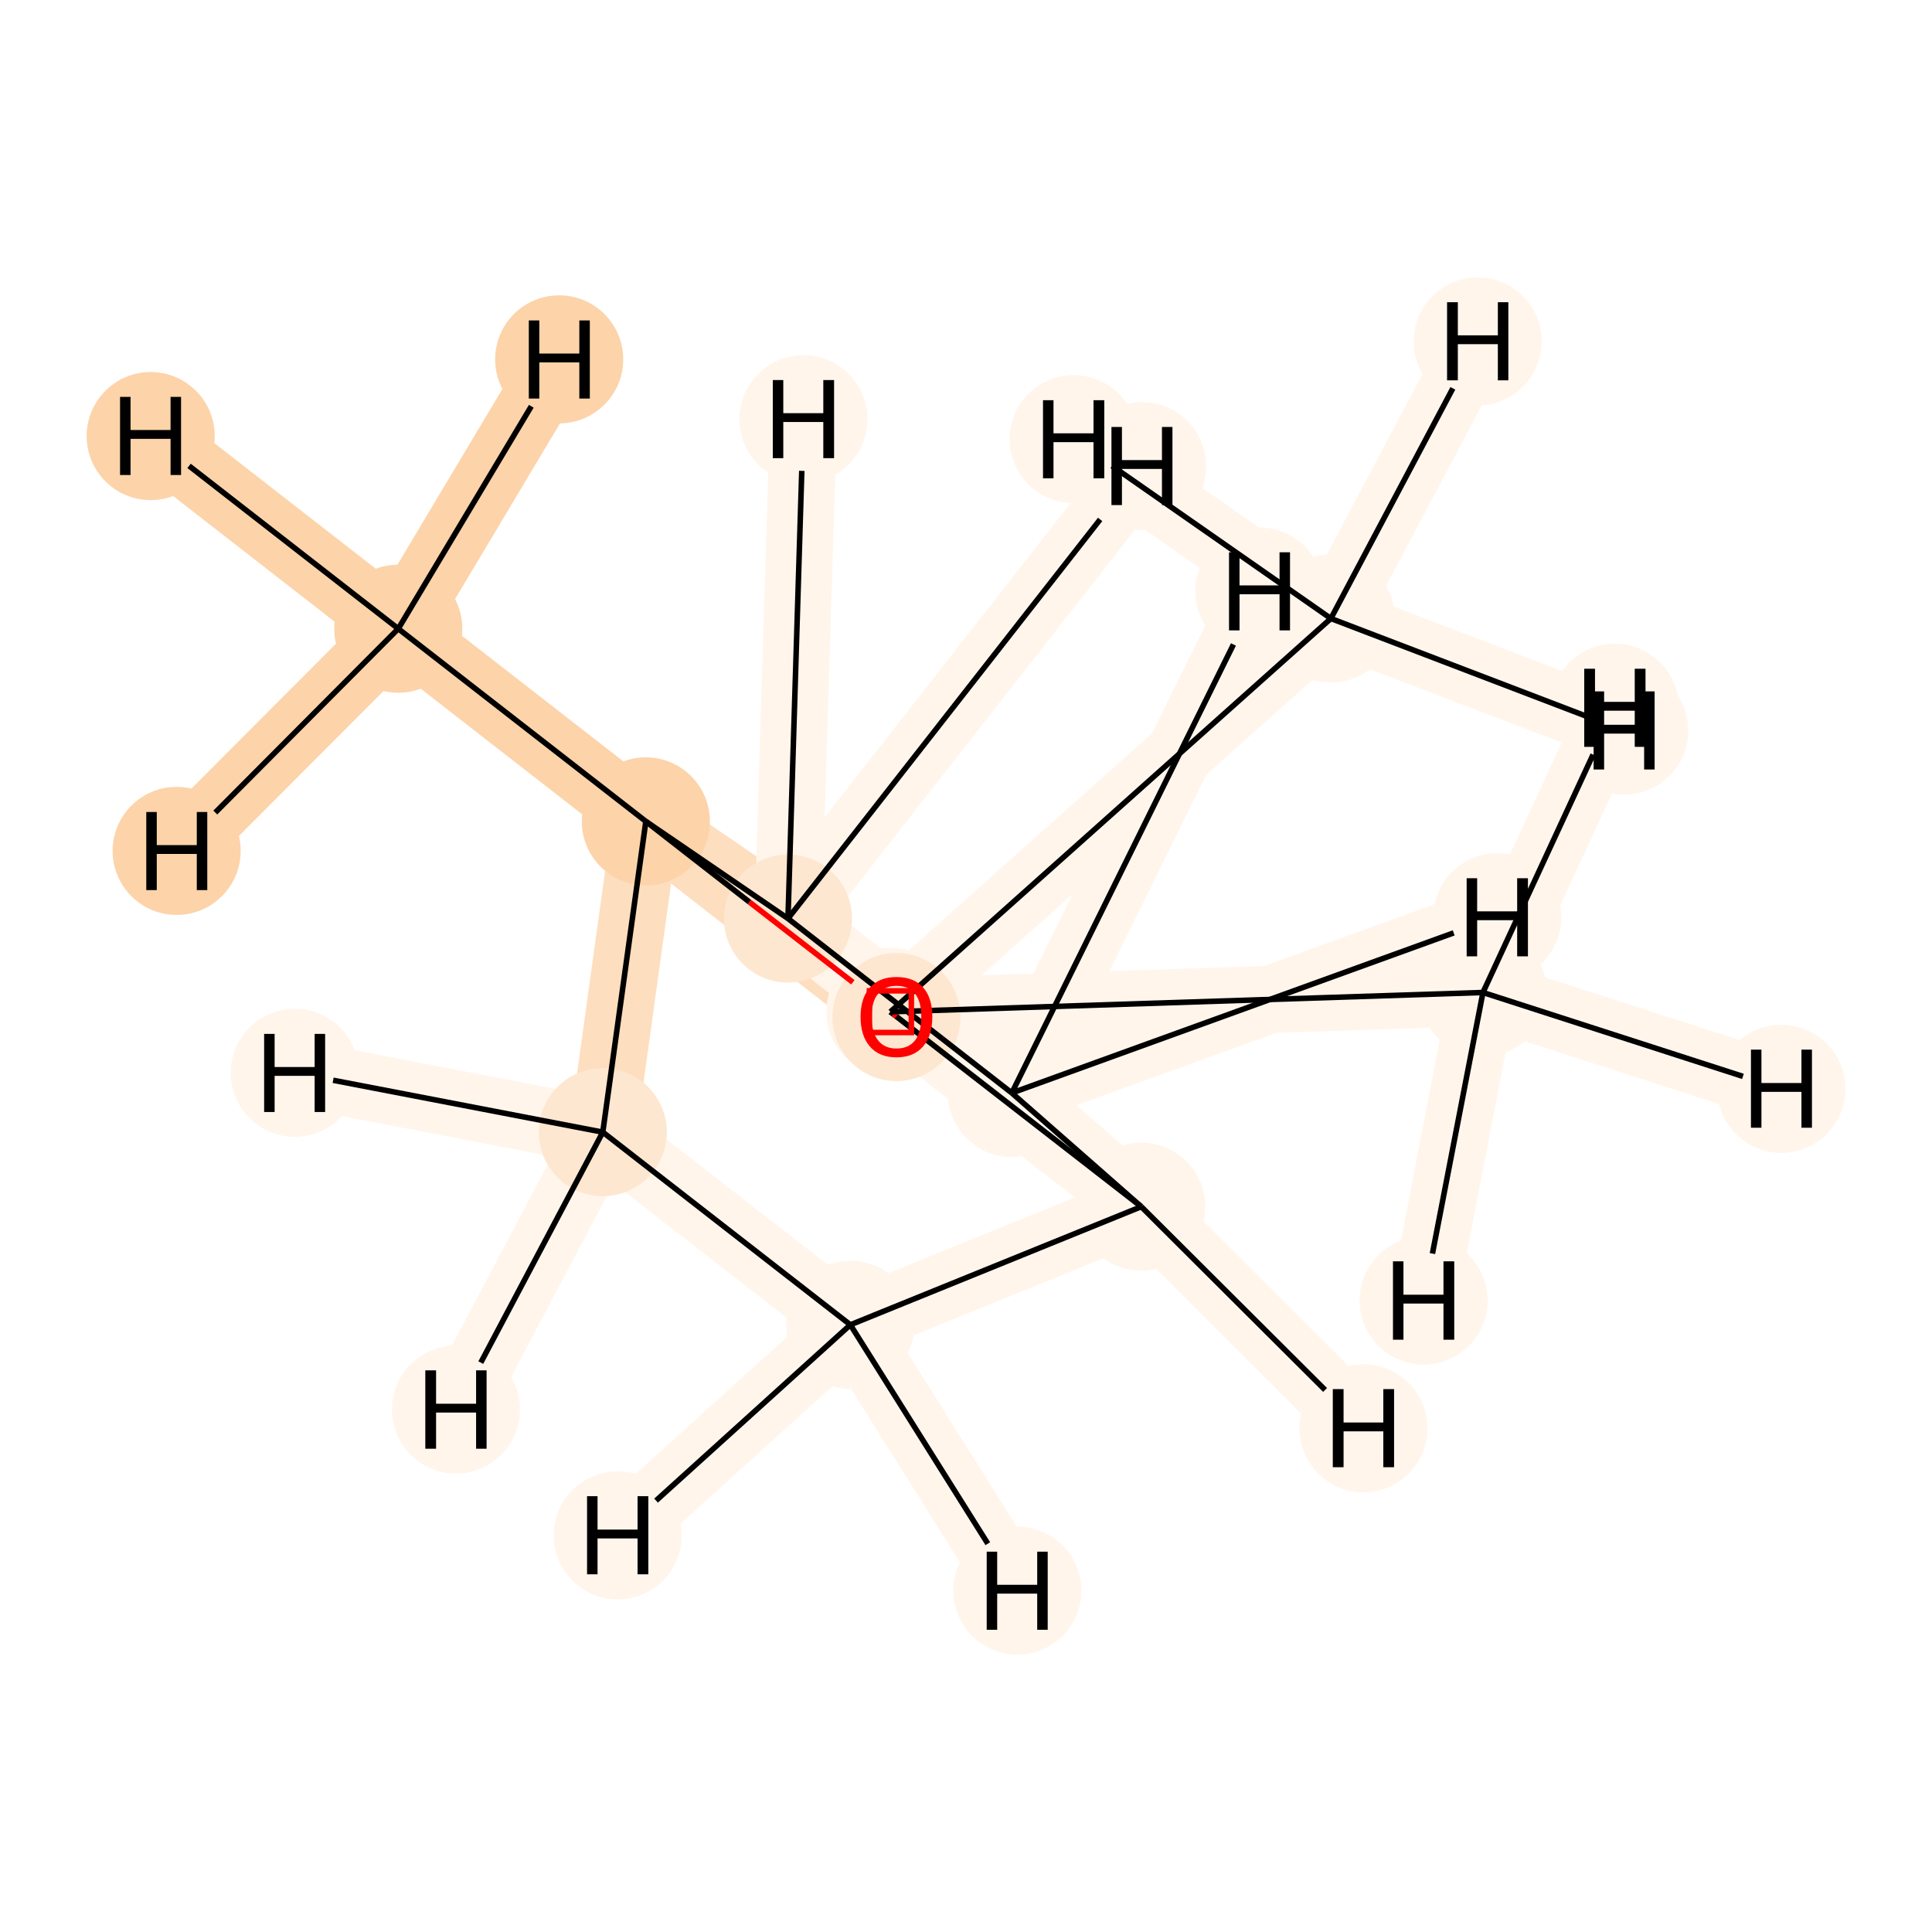 <?xml version='1.0' encoding='iso-8859-1'?>
<svg version='1.1' baseProfile='full'
              xmlns='http://www.w3.org/2000/svg'
                      xmlns:rdkit='http://www.rdkit.org/xml'
                      xmlns:xlink='http://www.w3.org/1999/xlink'
                  xml:space='preserve'
width='700px' height='700px' viewBox='0 0 700 700'>
<!-- END OF HEADER -->
<rect style='opacity:1.0;fill:#FFFFFF;stroke:none' width='700.0' height='700.0' x='0.0' y='0.0'> </rect>
<path d='M 144.3,227.8 L 234.0,297.6' style='fill:none;fill-rule:evenodd;stroke:#FDD3A9;stroke-width:24.3px;stroke-linecap:butt;stroke-linejoin:miter;stroke-opacity:1' />
<path d='M 144.3,227.8 L 54.6,158.0' style='fill:none;fill-rule:evenodd;stroke:#FDD3A9;stroke-width:24.3px;stroke-linecap:butt;stroke-linejoin:miter;stroke-opacity:1' />
<path d='M 144.3,227.8 L 64.0,308.3' style='fill:none;fill-rule:evenodd;stroke:#FDD3A9;stroke-width:24.3px;stroke-linecap:butt;stroke-linejoin:miter;stroke-opacity:1' />
<path d='M 144.3,227.8 L 202.6,130.2' style='fill:none;fill-rule:evenodd;stroke:#FDD3A9;stroke-width:24.3px;stroke-linecap:butt;stroke-linejoin:miter;stroke-opacity:1' />
<path d='M 234.0,297.6 L 218.4,410.2' style='fill:none;fill-rule:evenodd;stroke:#FDDEBE;stroke-width:24.3px;stroke-linecap:butt;stroke-linejoin:miter;stroke-opacity:1' />
<path d='M 234.0,297.6 L 285.5,332.8' style='fill:none;fill-rule:evenodd;stroke:#FDDEBE;stroke-width:24.3px;stroke-linecap:butt;stroke-linejoin:miter;stroke-opacity:1' />
<path d='M 234.0,297.6 L 324.8,368.3' style='fill:none;fill-rule:evenodd;stroke:#FDDEBE;stroke-width:24.3px;stroke-linecap:butt;stroke-linejoin:miter;stroke-opacity:1' />
<path d='M 218.4,410.2 L 308.1,480.0' style='fill:none;fill-rule:evenodd;stroke:#FFF5EB;stroke-width:24.3px;stroke-linecap:butt;stroke-linejoin:miter;stroke-opacity:1' />
<path d='M 218.4,410.2 L 165.2,510.7' style='fill:none;fill-rule:evenodd;stroke:#FFF5EB;stroke-width:24.3px;stroke-linecap:butt;stroke-linejoin:miter;stroke-opacity:1' />
<path d='M 218.4,410.2 L 106.8,388.7' style='fill:none;fill-rule:evenodd;stroke:#FFF5EB;stroke-width:24.3px;stroke-linecap:butt;stroke-linejoin:miter;stroke-opacity:1' />
<path d='M 308.1,480.0 L 413.5,437.2' style='fill:none;fill-rule:evenodd;stroke:#FFF5EB;stroke-width:24.3px;stroke-linecap:butt;stroke-linejoin:miter;stroke-opacity:1' />
<path d='M 308.1,480.0 L 368.6,576.3' style='fill:none;fill-rule:evenodd;stroke:#FFF5EB;stroke-width:24.3px;stroke-linecap:butt;stroke-linejoin:miter;stroke-opacity:1' />
<path d='M 308.1,480.0 L 223.8,556.3' style='fill:none;fill-rule:evenodd;stroke:#FFF5EB;stroke-width:24.3px;stroke-linecap:butt;stroke-linejoin:miter;stroke-opacity:1' />
<path d='M 413.5,437.2 L 366.6,396.0' style='fill:none;fill-rule:evenodd;stroke:#FFF5EB;stroke-width:24.3px;stroke-linecap:butt;stroke-linejoin:miter;stroke-opacity:1' />
<path d='M 413.5,437.2 L 322.6,366.6' style='fill:none;fill-rule:evenodd;stroke:#FFF5EB;stroke-width:24.3px;stroke-linecap:butt;stroke-linejoin:miter;stroke-opacity:1' />
<path d='M 413.5,437.2 L 494.0,517.5' style='fill:none;fill-rule:evenodd;stroke:#FFF5EB;stroke-width:24.3px;stroke-linecap:butt;stroke-linejoin:miter;stroke-opacity:1' />
<path d='M 366.6,396.0 L 285.5,332.8' style='fill:none;fill-rule:evenodd;stroke:#FFF5EB;stroke-width:24.3px;stroke-linecap:butt;stroke-linejoin:miter;stroke-opacity:1' />
<path d='M 366.6,396.0 L 456.3,214.3' style='fill:none;fill-rule:evenodd;stroke:#FFF5EB;stroke-width:24.3px;stroke-linecap:butt;stroke-linejoin:miter;stroke-opacity:1' />
<path d='M 366.6,396.0 L 542.5,332.3' style='fill:none;fill-rule:evenodd;stroke:#FFF5EB;stroke-width:24.3px;stroke-linecap:butt;stroke-linejoin:miter;stroke-opacity:1' />
<path d='M 285.5,332.8 L 291.1,151.9' style='fill:none;fill-rule:evenodd;stroke:#FFF5EB;stroke-width:24.3px;stroke-linecap:butt;stroke-linejoin:miter;stroke-opacity:1' />
<path d='M 285.5,332.8 L 413.8,168.9' style='fill:none;fill-rule:evenodd;stroke:#FFF5EB;stroke-width:24.3px;stroke-linecap:butt;stroke-linejoin:miter;stroke-opacity:1' />
<path d='M 322.6,366.6 L 324.8,368.3' style='fill:none;fill-rule:evenodd;stroke:#FFF5EB;stroke-width:24.3px;stroke-linecap:butt;stroke-linejoin:miter;stroke-opacity:1' />
<path d='M 322.6,366.6 L 482.2,224.1' style='fill:none;fill-rule:evenodd;stroke:#FFF5EB;stroke-width:24.3px;stroke-linecap:butt;stroke-linejoin:miter;stroke-opacity:1' />
<path d='M 322.6,366.6 L 537.3,359.6' style='fill:none;fill-rule:evenodd;stroke:#FFF5EB;stroke-width:24.3px;stroke-linecap:butt;stroke-linejoin:miter;stroke-opacity:1' />
<path d='M 482.2,224.1 L 535.4,123.7' style='fill:none;fill-rule:evenodd;stroke:#FFF5EB;stroke-width:24.3px;stroke-linecap:butt;stroke-linejoin:miter;stroke-opacity:1' />
<path d='M 482.2,224.1 L 588.5,264.7' style='fill:none;fill-rule:evenodd;stroke:#FFF5EB;stroke-width:24.3px;stroke-linecap:butt;stroke-linejoin:miter;stroke-opacity:1' />
<path d='M 482.2,224.1 L 389.0,159.1' style='fill:none;fill-rule:evenodd;stroke:#FFF5EB;stroke-width:24.3px;stroke-linecap:butt;stroke-linejoin:miter;stroke-opacity:1' />
<path d='M 537.3,359.6 L 645.4,394.5' style='fill:none;fill-rule:evenodd;stroke:#FFF5EB;stroke-width:24.3px;stroke-linecap:butt;stroke-linejoin:miter;stroke-opacity:1' />
<path d='M 537.3,359.6 L 515.8,471.2' style='fill:none;fill-rule:evenodd;stroke:#FFF5EB;stroke-width:24.3px;stroke-linecap:butt;stroke-linejoin:miter;stroke-opacity:1' />
<path d='M 537.3,359.6 L 585.1,256.4' style='fill:none;fill-rule:evenodd;stroke:#FFF5EB;stroke-width:24.3px;stroke-linecap:butt;stroke-linejoin:miter;stroke-opacity:1' />
<ellipse cx='144.3' cy='227.8' rx='22.7' ry='22.7'  style='fill:#FDD3A9;fill-rule:evenodd;stroke:#FDD3A9;stroke-width:1.0px;stroke-linecap:butt;stroke-linejoin:miter;stroke-opacity:1' />
<ellipse cx='234.0' cy='297.6' rx='22.7' ry='22.7'  style='fill:#FDD3A9;fill-rule:evenodd;stroke:#FDD3A9;stroke-width:1.0px;stroke-linecap:butt;stroke-linejoin:miter;stroke-opacity:1' />
<ellipse cx='218.4' cy='410.2' rx='22.7' ry='22.7'  style='fill:#FEE7D0;fill-rule:evenodd;stroke:#FEE7D0;stroke-width:1.0px;stroke-linecap:butt;stroke-linejoin:miter;stroke-opacity:1' />
<ellipse cx='308.1' cy='480.0' rx='22.7' ry='22.7'  style='fill:#FFF5EB;fill-rule:evenodd;stroke:#FFF5EB;stroke-width:1.0px;stroke-linecap:butt;stroke-linejoin:miter;stroke-opacity:1' />
<ellipse cx='413.5' cy='437.2' rx='22.7' ry='22.7'  style='fill:#FFF5EB;fill-rule:evenodd;stroke:#FFF5EB;stroke-width:1.0px;stroke-linecap:butt;stroke-linejoin:miter;stroke-opacity:1' />
<ellipse cx='366.6' cy='396.0' rx='22.7' ry='22.7'  style='fill:#FFF5EB;fill-rule:evenodd;stroke:#FFF5EB;stroke-width:1.0px;stroke-linecap:butt;stroke-linejoin:miter;stroke-opacity:1' />
<ellipse cx='285.5' cy='332.8' rx='22.7' ry='22.7'  style='fill:#FEE7D0;fill-rule:evenodd;stroke:#FEE7D0;stroke-width:1.0px;stroke-linecap:butt;stroke-linejoin:miter;stroke-opacity:1' />
<ellipse cx='322.6' cy='366.6' rx='22.7' ry='22.7'  style='fill:#FFF5EB;fill-rule:evenodd;stroke:#FFF5EB;stroke-width:1.0px;stroke-linecap:butt;stroke-linejoin:miter;stroke-opacity:1' />
<ellipse cx='324.8' cy='368.5' rx='22.7' ry='22.7'  style='fill:#FEE7D0;fill-rule:evenodd;stroke:#FEE7D0;stroke-width:1.0px;stroke-linecap:butt;stroke-linejoin:miter;stroke-opacity:1' />
<ellipse cx='482.2' cy='224.1' rx='22.7' ry='22.7'  style='fill:#FFF5EB;fill-rule:evenodd;stroke:#FFF5EB;stroke-width:1.0px;stroke-linecap:butt;stroke-linejoin:miter;stroke-opacity:1' />
<ellipse cx='537.3' cy='359.6' rx='22.7' ry='22.7'  style='fill:#FFF5EB;fill-rule:evenodd;stroke:#FFF5EB;stroke-width:1.0px;stroke-linecap:butt;stroke-linejoin:miter;stroke-opacity:1' />
<ellipse cx='54.6' cy='158.0' rx='22.7' ry='22.7'  style='fill:#FDD3A9;fill-rule:evenodd;stroke:#FDD3A9;stroke-width:1.0px;stroke-linecap:butt;stroke-linejoin:miter;stroke-opacity:1' />
<ellipse cx='64.0' cy='308.3' rx='22.7' ry='22.7'  style='fill:#FDD3A9;fill-rule:evenodd;stroke:#FDD3A9;stroke-width:1.0px;stroke-linecap:butt;stroke-linejoin:miter;stroke-opacity:1' />
<ellipse cx='202.6' cy='130.2' rx='22.7' ry='22.7'  style='fill:#FDD3A9;fill-rule:evenodd;stroke:#FDD3A9;stroke-width:1.0px;stroke-linecap:butt;stroke-linejoin:miter;stroke-opacity:1' />
<ellipse cx='165.2' cy='510.7' rx='22.7' ry='22.7'  style='fill:#FFF5EB;fill-rule:evenodd;stroke:#FFF5EB;stroke-width:1.0px;stroke-linecap:butt;stroke-linejoin:miter;stroke-opacity:1' />
<ellipse cx='106.8' cy='388.7' rx='22.7' ry='22.7'  style='fill:#FFF5EB;fill-rule:evenodd;stroke:#FFF5EB;stroke-width:1.0px;stroke-linecap:butt;stroke-linejoin:miter;stroke-opacity:1' />
<ellipse cx='368.6' cy='576.3' rx='22.7' ry='22.7'  style='fill:#FFF5EB;fill-rule:evenodd;stroke:#FFF5EB;stroke-width:1.0px;stroke-linecap:butt;stroke-linejoin:miter;stroke-opacity:1' />
<ellipse cx='223.8' cy='556.3' rx='22.7' ry='22.7'  style='fill:#FFF5EB;fill-rule:evenodd;stroke:#FFF5EB;stroke-width:1.0px;stroke-linecap:butt;stroke-linejoin:miter;stroke-opacity:1' />
<ellipse cx='494.0' cy='517.5' rx='22.7' ry='22.7'  style='fill:#FFF5EB;fill-rule:evenodd;stroke:#FFF5EB;stroke-width:1.0px;stroke-linecap:butt;stroke-linejoin:miter;stroke-opacity:1' />
<ellipse cx='456.3' cy='214.3' rx='22.7' ry='22.7'  style='fill:#FFF5EB;fill-rule:evenodd;stroke:#FFF5EB;stroke-width:1.0px;stroke-linecap:butt;stroke-linejoin:miter;stroke-opacity:1' />
<ellipse cx='542.5' cy='332.3' rx='22.7' ry='22.7'  style='fill:#FFF5EB;fill-rule:evenodd;stroke:#FFF5EB;stroke-width:1.0px;stroke-linecap:butt;stroke-linejoin:miter;stroke-opacity:1' />
<ellipse cx='291.1' cy='151.9' rx='22.7' ry='22.7'  style='fill:#FFF5EB;fill-rule:evenodd;stroke:#FFF5EB;stroke-width:1.0px;stroke-linecap:butt;stroke-linejoin:miter;stroke-opacity:1' />
<ellipse cx='413.8' cy='168.9' rx='22.7' ry='22.7'  style='fill:#FFF5EB;fill-rule:evenodd;stroke:#FFF5EB;stroke-width:1.0px;stroke-linecap:butt;stroke-linejoin:miter;stroke-opacity:1' />
<ellipse cx='535.4' cy='123.7' rx='22.7' ry='22.7'  style='fill:#FFF5EB;fill-rule:evenodd;stroke:#FFF5EB;stroke-width:1.0px;stroke-linecap:butt;stroke-linejoin:miter;stroke-opacity:1' />
<ellipse cx='588.5' cy='264.7' rx='22.7' ry='22.7'  style='fill:#FFF5EB;fill-rule:evenodd;stroke:#FFF5EB;stroke-width:1.0px;stroke-linecap:butt;stroke-linejoin:miter;stroke-opacity:1' />
<ellipse cx='389.0' cy='159.1' rx='22.7' ry='22.7'  style='fill:#FFF5EB;fill-rule:evenodd;stroke:#FFF5EB;stroke-width:1.0px;stroke-linecap:butt;stroke-linejoin:miter;stroke-opacity:1' />
<ellipse cx='645.4' cy='394.5' rx='22.7' ry='22.7'  style='fill:#FFF5EB;fill-rule:evenodd;stroke:#FFF5EB;stroke-width:1.0px;stroke-linecap:butt;stroke-linejoin:miter;stroke-opacity:1' />
<ellipse cx='515.8' cy='471.2' rx='22.7' ry='22.7'  style='fill:#FFF5EB;fill-rule:evenodd;stroke:#FFF5EB;stroke-width:1.0px;stroke-linecap:butt;stroke-linejoin:miter;stroke-opacity:1' />
<ellipse cx='585.1' cy='256.4' rx='22.7' ry='22.7'  style='fill:#FFF5EB;fill-rule:evenodd;stroke:#FFF5EB;stroke-width:1.0px;stroke-linecap:butt;stroke-linejoin:miter;stroke-opacity:1' />
<path class='bond-0 atom-0 atom-1' d='M 144.3,227.8 L 234.0,297.6' style='fill:none;fill-rule:evenodd;stroke:#000000;stroke-width:2.0px;stroke-linecap:butt;stroke-linejoin:miter;stroke-opacity:1' />
<path class='bond-12 atom-0 atom-11' d='M 144.3,227.8 L 68.5,168.8' style='fill:none;fill-rule:evenodd;stroke:#000000;stroke-width:2.0px;stroke-linecap:butt;stroke-linejoin:miter;stroke-opacity:1' />
<path class='bond-13 atom-0 atom-12' d='M 144.3,227.8 L 78.0,294.4' style='fill:none;fill-rule:evenodd;stroke:#000000;stroke-width:2.0px;stroke-linecap:butt;stroke-linejoin:miter;stroke-opacity:1' />
<path class='bond-14 atom-0 atom-13' d='M 144.3,227.8 L 192.5,147.2' style='fill:none;fill-rule:evenodd;stroke:#000000;stroke-width:2.0px;stroke-linecap:butt;stroke-linejoin:miter;stroke-opacity:1' />
<path class='bond-1 atom-1 atom-2' d='M 234.0,297.6 L 218.4,410.2' style='fill:none;fill-rule:evenodd;stroke:#000000;stroke-width:2.0px;stroke-linecap:butt;stroke-linejoin:miter;stroke-opacity:1' />
<path class='bond-10 atom-6 atom-1' d='M 285.5,332.8 L 234.0,297.6' style='fill:none;fill-rule:evenodd;stroke:#000000;stroke-width:2.0px;stroke-linecap:butt;stroke-linejoin:miter;stroke-opacity:1' />
<path class='bond-11 atom-8 atom-1' d='M 309.0,355.9 L 271.5,326.8' style='fill:none;fill-rule:evenodd;stroke:#FF0000;stroke-width:2.0px;stroke-linecap:butt;stroke-linejoin:miter;stroke-opacity:1' />
<path class='bond-11 atom-8 atom-1' d='M 271.5,326.8 L 234.0,297.6' style='fill:none;fill-rule:evenodd;stroke:#000000;stroke-width:2.0px;stroke-linecap:butt;stroke-linejoin:miter;stroke-opacity:1' />
<path class='bond-2 atom-2 atom-3' d='M 218.4,410.2 L 308.1,480.0' style='fill:none;fill-rule:evenodd;stroke:#000000;stroke-width:2.0px;stroke-linecap:butt;stroke-linejoin:miter;stroke-opacity:1' />
<path class='bond-15 atom-2 atom-14' d='M 218.4,410.2 L 174.2,493.7' style='fill:none;fill-rule:evenodd;stroke:#000000;stroke-width:2.0px;stroke-linecap:butt;stroke-linejoin:miter;stroke-opacity:1' />
<path class='bond-16 atom-2 atom-15' d='M 218.4,410.2 L 120.7,391.4' style='fill:none;fill-rule:evenodd;stroke:#000000;stroke-width:2.0px;stroke-linecap:butt;stroke-linejoin:miter;stroke-opacity:1' />
<path class='bond-3 atom-3 atom-4' d='M 308.1,480.0 L 413.5,437.2' style='fill:none;fill-rule:evenodd;stroke:#000000;stroke-width:2.0px;stroke-linecap:butt;stroke-linejoin:miter;stroke-opacity:1' />
<path class='bond-17 atom-3 atom-16' d='M 308.1,480.0 L 357.9,559.3' style='fill:none;fill-rule:evenodd;stroke:#000000;stroke-width:2.0px;stroke-linecap:butt;stroke-linejoin:miter;stroke-opacity:1' />
<path class='bond-18 atom-3 atom-17' d='M 308.1,480.0 L 237.7,543.7' style='fill:none;fill-rule:evenodd;stroke:#000000;stroke-width:2.0px;stroke-linecap:butt;stroke-linejoin:miter;stroke-opacity:1' />
<path class='bond-4 atom-4 atom-5' d='M 413.5,437.2 L 366.6,396.0' style='fill:none;fill-rule:evenodd;stroke:#000000;stroke-width:2.0px;stroke-linecap:butt;stroke-linejoin:miter;stroke-opacity:1' />
<path class='bond-6 atom-4 atom-7' d='M 413.5,437.2 L 322.6,366.6' style='fill:none;fill-rule:evenodd;stroke:#000000;stroke-width:2.0px;stroke-linecap:butt;stroke-linejoin:miter;stroke-opacity:1' />
<path class='bond-19 atom-4 atom-18' d='M 413.5,437.2 L 480.1,503.6' style='fill:none;fill-rule:evenodd;stroke:#000000;stroke-width:2.0px;stroke-linecap:butt;stroke-linejoin:miter;stroke-opacity:1' />
<path class='bond-5 atom-5 atom-6' d='M 366.6,396.0 L 285.5,332.8' style='fill:none;fill-rule:evenodd;stroke:#000000;stroke-width:2.0px;stroke-linecap:butt;stroke-linejoin:miter;stroke-opacity:1' />
<path class='bond-20 atom-5 atom-19' d='M 366.6,396.0 L 446.9,233.5' style='fill:none;fill-rule:evenodd;stroke:#000000;stroke-width:2.0px;stroke-linecap:butt;stroke-linejoin:miter;stroke-opacity:1' />
<path class='bond-21 atom-5 atom-20' d='M 366.6,396.0 L 526.7,338.0' style='fill:none;fill-rule:evenodd;stroke:#000000;stroke-width:2.0px;stroke-linecap:butt;stroke-linejoin:miter;stroke-opacity:1' />
<path class='bond-22 atom-6 atom-21' d='M 285.5,332.8 L 290.5,170.6' style='fill:none;fill-rule:evenodd;stroke:#000000;stroke-width:2.0px;stroke-linecap:butt;stroke-linejoin:miter;stroke-opacity:1' />
<path class='bond-23 atom-6 atom-22' d='M 285.5,332.8 L 398.6,188.2' style='fill:none;fill-rule:evenodd;stroke:#000000;stroke-width:2.0px;stroke-linecap:butt;stroke-linejoin:miter;stroke-opacity:1' />
<path class='bond-7 atom-7 atom-8' d='M 322.6,366.6 L 323.7,367.4' style='fill:none;fill-rule:evenodd;stroke:#000000;stroke-width:2.0px;stroke-linecap:butt;stroke-linejoin:miter;stroke-opacity:1' />
<path class='bond-7 atom-7 atom-8' d='M 323.7,367.4 L 324.8,368.3' style='fill:none;fill-rule:evenodd;stroke:#FF0000;stroke-width:2.0px;stroke-linecap:butt;stroke-linejoin:miter;stroke-opacity:1' />
<path class='bond-8 atom-7 atom-9' d='M 322.6,366.6 L 482.2,224.1' style='fill:none;fill-rule:evenodd;stroke:#000000;stroke-width:2.0px;stroke-linecap:butt;stroke-linejoin:miter;stroke-opacity:1' />
<path class='bond-9 atom-7 atom-10' d='M 322.6,366.6 L 537.3,359.6' style='fill:none;fill-rule:evenodd;stroke:#000000;stroke-width:2.0px;stroke-linecap:butt;stroke-linejoin:miter;stroke-opacity:1' />
<path class='bond-24 atom-9 atom-23' d='M 482.2,224.1 L 526.4,140.7' style='fill:none;fill-rule:evenodd;stroke:#000000;stroke-width:2.0px;stroke-linecap:butt;stroke-linejoin:miter;stroke-opacity:1' />
<path class='bond-25 atom-9 atom-24' d='M 482.2,224.1 L 574.5,259.4' style='fill:none;fill-rule:evenodd;stroke:#000000;stroke-width:2.0px;stroke-linecap:butt;stroke-linejoin:miter;stroke-opacity:1' />
<path class='bond-26 atom-9 atom-25' d='M 482.2,224.1 L 402.9,168.8' style='fill:none;fill-rule:evenodd;stroke:#000000;stroke-width:2.0px;stroke-linecap:butt;stroke-linejoin:miter;stroke-opacity:1' />
<path class='bond-27 atom-10 atom-26' d='M 537.3,359.6 L 631.5,390.0' style='fill:none;fill-rule:evenodd;stroke:#000000;stroke-width:2.0px;stroke-linecap:butt;stroke-linejoin:miter;stroke-opacity:1' />
<path class='bond-28 atom-10 atom-27' d='M 537.3,359.6 L 519.0,454.2' style='fill:none;fill-rule:evenodd;stroke:#000000;stroke-width:2.0px;stroke-linecap:butt;stroke-linejoin:miter;stroke-opacity:1' />
<path class='bond-29 atom-10 atom-28' d='M 537.3,359.6 L 577.2,273.4' style='fill:none;fill-rule:evenodd;stroke:#000000;stroke-width:2.0px;stroke-linecap:butt;stroke-linejoin:miter;stroke-opacity:1' />
<path  class='atom-8' d='M 311.8 368.4
Q 311.8 361.6, 315.2 357.8
Q 318.6 354.0, 324.8 354.0
Q 331.1 354.0, 334.5 357.8
Q 337.8 361.6, 337.8 368.4
Q 337.8 375.3, 334.4 379.2
Q 331.0 383.1, 324.8 383.1
Q 318.6 383.1, 315.2 379.2
Q 311.8 375.3, 311.8 368.4
M 324.8 379.9
Q 329.2 379.9, 331.5 377.0
Q 333.8 374.1, 333.8 368.4
Q 333.8 362.8, 331.5 360.0
Q 329.2 357.2, 324.8 357.2
Q 320.5 357.2, 318.2 360.0
Q 315.8 362.8, 315.8 368.4
Q 315.8 374.1, 318.2 377.0
Q 320.5 379.9, 324.8 379.9
' fill='#FF0000'/>
<path  class='atom-11' d='M 43.5 143.8
L 47.3 143.8
L 47.3 155.8
L 61.8 155.8
L 61.8 143.8
L 65.6 143.8
L 65.6 172.1
L 61.8 172.1
L 61.8 159.0
L 47.3 159.0
L 47.3 172.1
L 43.5 172.1
L 43.5 143.8
' fill='#000000'/>
<path  class='atom-12' d='M 53.0 294.2
L 56.8 294.2
L 56.8 306.2
L 71.3 306.2
L 71.3 294.2
L 75.1 294.2
L 75.1 322.5
L 71.3 322.5
L 71.3 309.4
L 56.8 309.4
L 56.8 322.5
L 53.0 322.5
L 53.0 294.2
' fill='#000000'/>
<path  class='atom-13' d='M 191.6 116.1
L 195.4 116.1
L 195.4 128.1
L 209.9 128.1
L 209.9 116.1
L 213.7 116.1
L 213.7 144.4
L 209.9 144.4
L 209.9 131.3
L 195.4 131.3
L 195.4 144.4
L 191.6 144.4
L 191.6 116.1
' fill='#000000'/>
<path  class='atom-14' d='M 154.1 496.5
L 158.0 496.5
L 158.0 508.6
L 172.5 508.6
L 172.5 496.5
L 176.3 496.5
L 176.3 524.9
L 172.5 524.9
L 172.5 511.8
L 158.0 511.8
L 158.0 524.9
L 154.1 524.9
L 154.1 496.5
' fill='#000000'/>
<path  class='atom-15' d='M 95.7 374.6
L 99.5 374.6
L 99.5 386.6
L 114.0 386.6
L 114.0 374.6
L 117.8 374.6
L 117.8 402.9
L 114.0 402.9
L 114.0 389.8
L 99.5 389.8
L 99.5 402.9
L 95.7 402.9
L 95.7 374.6
' fill='#000000'/>
<path  class='atom-16' d='M 357.5 562.2
L 361.3 562.2
L 361.3 574.2
L 375.8 574.2
L 375.8 562.2
L 379.6 562.2
L 379.6 590.5
L 375.8 590.5
L 375.8 577.4
L 361.3 577.4
L 361.3 590.5
L 357.5 590.5
L 357.5 562.2
' fill='#000000'/>
<path  class='atom-17' d='M 212.7 542.1
L 216.5 542.1
L 216.5 554.2
L 231.0 554.2
L 231.0 542.1
L 234.9 542.1
L 234.9 570.4
L 231.0 570.4
L 231.0 557.4
L 216.5 557.4
L 216.5 570.4
L 212.7 570.4
L 212.7 542.1
' fill='#000000'/>
<path  class='atom-18' d='M 482.9 503.3
L 486.8 503.3
L 486.8 515.4
L 501.2 515.4
L 501.2 503.3
L 505.1 503.3
L 505.1 531.6
L 501.2 531.6
L 501.2 518.6
L 486.8 518.6
L 486.8 531.6
L 482.9 531.6
L 482.9 503.3
' fill='#000000'/>
<path  class='atom-19' d='M 445.3 200.1
L 449.1 200.1
L 449.1 212.1
L 463.6 212.1
L 463.6 200.1
L 467.4 200.1
L 467.4 228.4
L 463.6 228.4
L 463.6 215.3
L 449.1 215.3
L 449.1 228.4
L 445.3 228.4
L 445.3 200.1
' fill='#000000'/>
<path  class='atom-20' d='M 531.4 318.2
L 535.2 318.2
L 535.2 330.2
L 549.7 330.2
L 549.7 318.2
L 553.6 318.2
L 553.6 346.5
L 549.7 346.5
L 549.7 333.4
L 535.2 333.4
L 535.2 346.5
L 531.4 346.5
L 531.4 318.2
' fill='#000000'/>
<path  class='atom-21' d='M 280.0 137.7
L 283.8 137.7
L 283.8 149.7
L 298.3 149.7
L 298.3 137.7
L 302.2 137.7
L 302.2 166.0
L 298.3 166.0
L 298.3 152.9
L 283.8 152.9
L 283.8 166.0
L 280.0 166.0
L 280.0 137.7
' fill='#000000'/>
<path  class='atom-22' d='M 402.7 154.7
L 406.5 154.7
L 406.5 166.7
L 421.0 166.7
L 421.0 154.7
L 424.8 154.7
L 424.8 183.0
L 421.0 183.0
L 421.0 169.9
L 406.5 169.9
L 406.5 183.0
L 402.7 183.0
L 402.7 154.7
' fill='#000000'/>
<path  class='atom-23' d='M 524.3 109.5
L 528.2 109.5
L 528.2 121.5
L 542.7 121.5
L 542.7 109.5
L 546.5 109.5
L 546.5 137.8
L 542.7 137.8
L 542.7 124.7
L 528.2 124.7
L 528.2 137.8
L 524.3 137.8
L 524.3 109.5
' fill='#000000'/>
<path  class='atom-24' d='M 577.4 250.5
L 581.2 250.5
L 581.2 262.6
L 595.7 262.6
L 595.7 250.5
L 599.5 250.5
L 599.5 278.8
L 595.7 278.8
L 595.7 265.8
L 581.2 265.8
L 581.2 278.8
L 577.4 278.8
L 577.4 250.5
' fill='#000000'/>
<path  class='atom-25' d='M 377.9 145.0
L 381.7 145.0
L 381.7 157.0
L 396.2 157.0
L 396.2 145.0
L 400.1 145.0
L 400.1 173.3
L 396.2 173.3
L 396.2 160.2
L 381.7 160.2
L 381.7 173.3
L 377.9 173.3
L 377.9 145.0
' fill='#000000'/>
<path  class='atom-26' d='M 634.4 380.3
L 638.2 380.3
L 638.2 392.4
L 652.7 392.4
L 652.7 380.3
L 656.5 380.3
L 656.5 408.6
L 652.7 408.6
L 652.7 395.6
L 638.2 395.6
L 638.2 408.6
L 634.4 408.6
L 634.4 380.3
' fill='#000000'/>
<path  class='atom-27' d='M 504.7 457.0
L 508.5 457.0
L 508.5 469.1
L 523.0 469.1
L 523.0 457.0
L 526.9 457.0
L 526.9 485.4
L 523.0 485.4
L 523.0 472.3
L 508.5 472.3
L 508.5 485.4
L 504.7 485.4
L 504.7 457.0
' fill='#000000'/>
<path  class='atom-28' d='M 574.0 242.3
L 577.9 242.3
L 577.9 254.3
L 592.3 254.3
L 592.3 242.3
L 596.2 242.3
L 596.2 270.6
L 592.3 270.6
L 592.3 257.5
L 577.9 257.5
L 577.9 270.6
L 574.0 270.6
L 574.0 242.3
' fill='#000000'/>
<path d='M 315.0,374.1 L 315.0,359.0 L 330.2,359.0 L 330.2,374.1 L 315.0,374.1' style='fill:none;stroke:#FF0000;stroke-width:2.0px;stroke-linecap:butt;stroke-linejoin:miter;stroke-opacity:1;' />
</svg>
